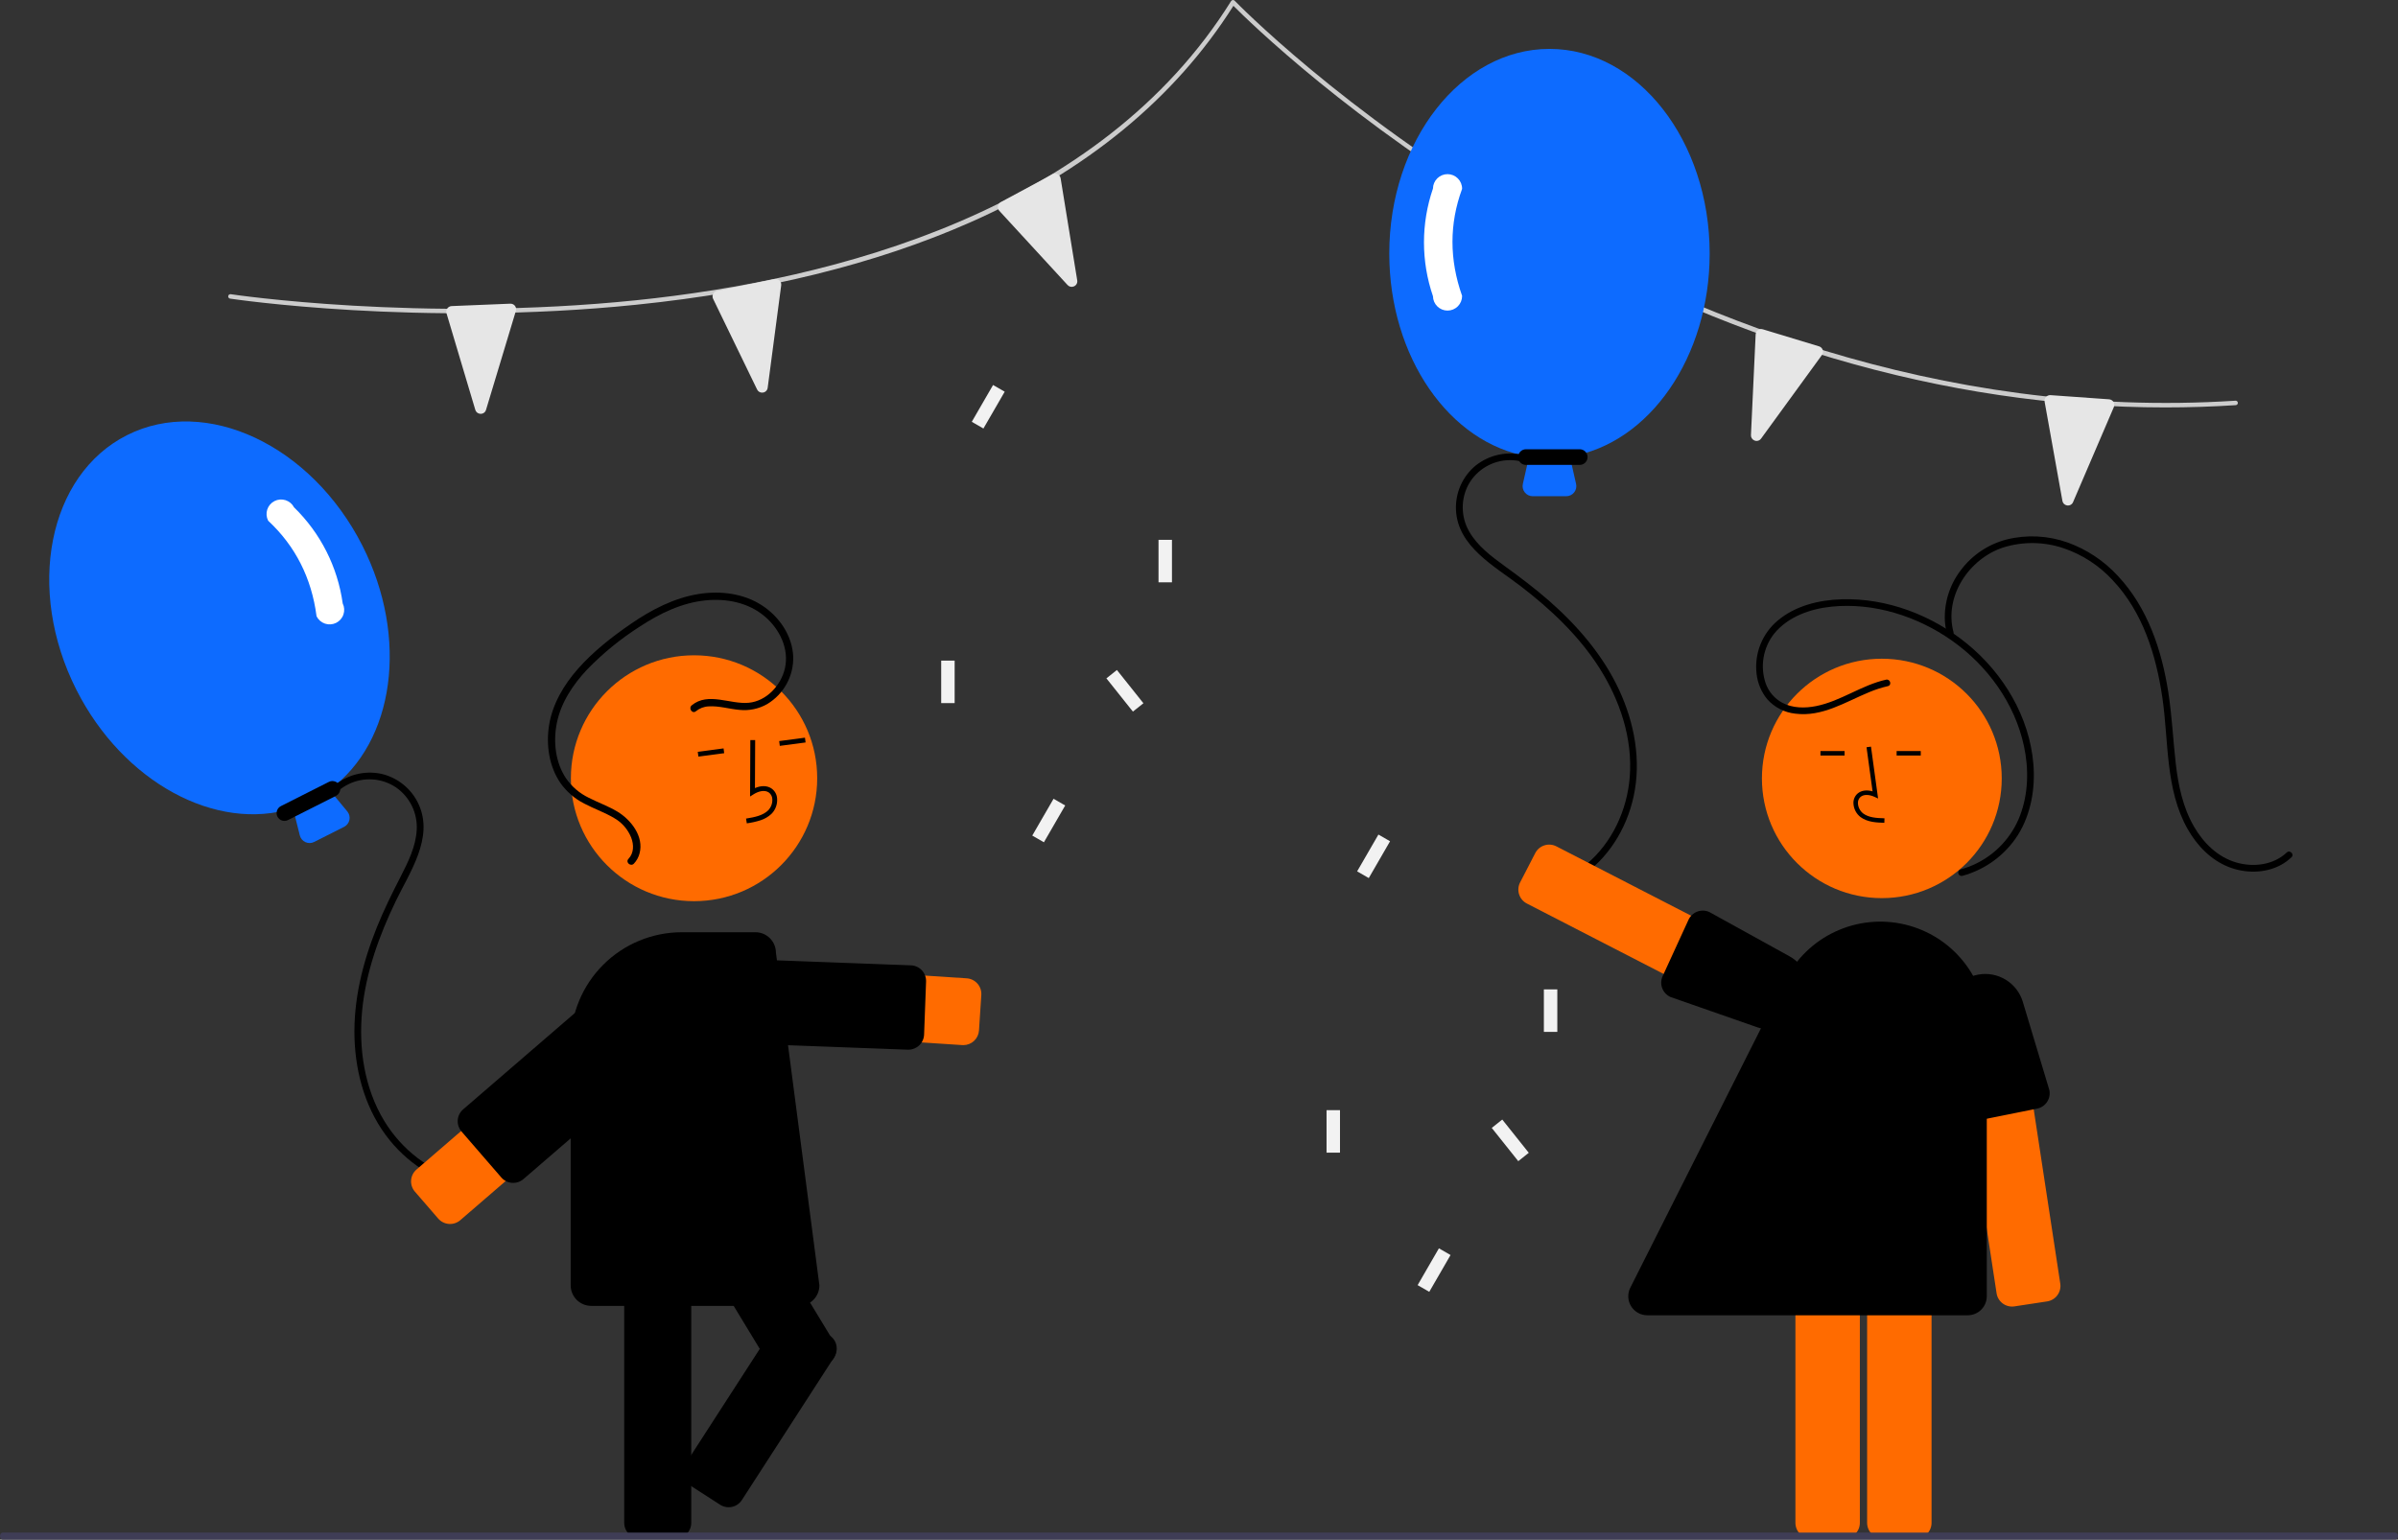 <?xml version="1.0" encoding="UTF-8" standalone="no"?>
<svg
   width="341"
   height="219"
   viewBox="0 0 341 219"
   fill="none"
   version="1.1"
   id="svg1268"
   sodipodi:docname="login-balloons.svg"
   inkscape:version="1.1.2 (0a00cf5339, 2022-02-04)"
   xmlns:inkscape="http://www.inkscape.org/namespaces/inkscape"
   xmlns:sodipodi="http://sodipodi.sourceforge.net/DTD/sodipodi-0.dtd"
   xmlns="http://www.w3.org/2000/svg"
   xmlns:svg="http://www.w3.org/2000/svg">
  <rect x="0" y="0" width="341" height="219" fill="#333333" stroke="none"/>
  <defs
     id="defs1272" />
  <sodipodi:namedview
     id="namedview1270"
     pagecolor="#505050"
     bordercolor="#eeeeee"
     borderopacity="1"
     inkscape:pageshadow="0"
     inkscape:pageopacity="0"
     inkscape:pagecheckerboard="0"
     showgrid="false"
     inkscape:zoom="1.7739726"
     inkscape:cx="74.972973"
     inkscape:cy="131.34363"
     inkscape:window-width="1920"
     inkscape:window-height="949"
     inkscape:window-x="0"
     inkscape:window-y="32"
     inkscape:window-maximized="1"
     inkscape:current-layer="svg1268" />
  <path
     d="M307.9 57.955C292.258 57.955 276.424 55.614 260.696 50.967C245.42 46.453 230.21 39.767 215.488 31.093C192.303 17.434 177.59 3.037 175.393 0.828C167.089 13.975 154.477 24.347 137.901 31.661C124.542 37.555 108.592 41.487 90.494 43.347C59.697 46.513 32.984 42.519 32.718 42.478C32.634 42.465 32.559 42.42 32.509 42.352C32.459 42.283 32.438 42.199 32.451 42.115C32.464 42.032 32.509 41.957 32.578 41.907C32.646 41.857 32.731 41.836 32.814 41.849C33.08 41.89 59.724 45.872 90.443 42.712C118.754 39.8 156.417 30.053 175.067 0.15C175.092 0.109 175.127 0.074 175.168 0.048C175.209 0.023 175.256 0.007 175.304 0.002C175.352 -0.003 175.401 0.003 175.447 0.019C175.492 0.036 175.533 0.063 175.567 0.098C175.717 0.253 190.832 15.831 215.828 30.555C238.886 44.137 275.31 59.751 317.887 56.997C317.972 56.991 318.055 57.019 318.118 57.075C318.181 57.131 318.22 57.209 318.226 57.294C318.231 57.378 318.203 57.461 318.147 57.524C318.091 57.587 318.013 57.626 317.929 57.632C314.596 57.847 311.254 57.955 307.9 57.955Z"
     fill="#CCCCCC"
     id="path1166" />
  <path
     d="M68.296 58.863C68.134 58.854 67.978 58.794 67.851 58.693C67.724 58.591 67.632 58.453 67.588 58.296L63.493 44.561C63.459 44.445 63.451 44.323 63.471 44.203C63.491 44.084 63.538 43.971 63.609 43.872C63.679 43.773 63.771 43.692 63.878 43.635C63.984 43.577 64.103 43.544 64.224 43.539H64.224L72.566 43.197C72.693 43.192 72.819 43.217 72.934 43.27C73.049 43.324 73.15 43.404 73.228 43.504C73.306 43.604 73.358 43.722 73.382 43.846C73.405 43.971 73.398 44.099 73.361 44.221L69.114 58.298C69.067 58.464 68.966 58.609 68.828 58.711C68.69 58.813 68.522 58.867 68.35 58.864C68.332 58.864 68.314 58.864 68.296 58.863Z"
     fill="#E6E6E6"
     id="path1168" />
  <path
     d="M108.45 55.847C108.288 55.864 108.125 55.831 107.983 55.751C107.841 55.671 107.728 55.549 107.659 55.401L101.403 42.504C101.35 42.395 101.323 42.276 101.324 42.154C101.324 42.033 101.352 41.914 101.406 41.806C101.459 41.697 101.537 41.602 101.633 41.528C101.729 41.454 101.841 41.403 101.96 41.378H101.96L110.137 39.699C110.262 39.673 110.39 39.678 110.513 39.712C110.635 39.746 110.747 39.809 110.84 39.896C110.933 39.982 111.004 40.089 111.047 40.209C111.09 40.328 111.104 40.456 111.087 40.582L109.166 55.158C109.146 55.329 109.07 55.488 108.95 55.611C108.83 55.735 108.673 55.815 108.503 55.84C108.485 55.843 108.467 55.845 108.45 55.847Z"
     fill="#E6E6E6"
     id="path1170" />
  <path
     d="M152.696 40.743C152.546 40.806 152.38 40.821 152.221 40.785C152.062 40.749 151.919 40.665 151.81 40.544L142.103 29.989C142.021 29.9 141.96 29.793 141.926 29.677C141.891 29.561 141.884 29.439 141.904 29.319C141.924 29.2 141.971 29.087 142.042 28.988C142.113 28.89 142.205 28.809 142.311 28.751L142.311 28.751L149.659 24.793C149.771 24.733 149.896 24.7 150.023 24.698C150.15 24.696 150.275 24.724 150.389 24.78C150.503 24.836 150.602 24.918 150.678 25.02C150.753 25.122 150.803 25.241 150.824 25.366L153.183 39.878C153.213 40.047 153.186 40.222 153.107 40.374C153.028 40.526 152.901 40.648 152.745 40.721C152.729 40.729 152.712 40.736 152.696 40.743Z"
     fill="#E6E6E6"
     id="path1172" />
  <path
     d="M293.919 71.89C293.759 71.863 293.611 71.787 293.496 71.672C293.381 71.556 293.306 71.408 293.279 71.248L290.749 57.142C290.728 57.023 290.734 56.9 290.767 56.784C290.801 56.667 290.86 56.56 290.941 56.47C291.022 56.38 291.123 56.309 291.235 56.264C291.348 56.219 291.469 56.2 291.59 56.208H291.59L299.918 56.8C300.044 56.809 300.167 56.848 300.275 56.914C300.384 56.98 300.475 57.071 300.541 57.179C300.607 57.287 300.646 57.41 300.655 57.536C300.665 57.663 300.643 57.79 300.593 57.906L294.795 71.421C294.73 71.58 294.614 71.713 294.465 71.799C294.316 71.885 294.143 71.92 293.973 71.898C293.955 71.896 293.937 71.893 293.919 71.89Z"
     fill="#E6E6E6"
     id="path1174" />
  <path
     d="M249.471 62.651C249.32 62.589 249.193 62.482 249.107 62.344C249.02 62.206 248.979 62.045 248.989 61.883L249.657 47.568C249.662 47.447 249.695 47.329 249.754 47.223C249.812 47.117 249.894 47.025 249.993 46.955C250.092 46.885 250.206 46.839 250.325 46.82C250.445 46.8 250.568 46.809 250.684 46.844L250.684 46.844L258.672 49.266C258.794 49.303 258.905 49.368 258.996 49.456C259.087 49.545 259.155 49.654 259.196 49.774C259.236 49.894 259.247 50.022 259.228 50.148C259.209 50.273 259.16 50.392 259.085 50.495L250.429 62.388C250.33 62.528 250.187 62.632 250.023 62.683C249.859 62.734 249.682 62.73 249.521 62.67C249.504 62.664 249.487 62.658 249.471 62.651Z"
     fill="#E6E6E6"
     id="path1176" />
  <path
     d="M222.725 70.585H217.951C217.736 70.585 217.523 70.536 217.329 70.443C217.135 70.35 216.965 70.215 216.831 70.047C216.696 69.879 216.602 69.683 216.554 69.473C216.505 69.264 216.505 69.046 216.553 68.837L217.437 64.941C206.092 63.099 197.558 50.724 197.558 36.066C197.558 20.014 207.777 6.955 220.338 6.955C232.899 6.955 243.117 20.014 243.117 36.066C243.117 50.724 234.583 63.099 223.239 64.941L224.123 68.837C224.171 69.046 224.17 69.264 224.122 69.473C224.074 69.683 223.979 69.879 223.845 70.047C223.711 70.215 223.54 70.35 223.346 70.443C223.152 70.536 222.94 70.585 222.725 70.585Z"
     fill="#0D6BFF"
     id="path1178" />
  <path
     d="M224.639 66.131H216.993C216.697 66.131 216.413 66.013 216.204 65.805C215.995 65.596 215.878 65.312 215.878 65.017C215.878 64.722 215.995 64.439 216.204 64.23C216.413 64.021 216.697 63.904 216.993 63.904H224.639C224.935 63.904 225.218 64.021 225.427 64.23C225.636 64.439 225.754 64.722 225.754 65.017C225.754 65.312 225.636 65.596 225.427 65.805C225.218 66.013 224.935 66.131 224.639 66.131Z"
     fill="black"
     id="path1180" />
  <path
     d="M216.669 64.743C215.499 64.451 214.277 64.43 213.098 64.683C211.919 64.936 210.814 65.456 209.867 66.202C208.935 66.966 208.195 67.936 207.705 69.036C207.214 70.136 206.988 71.335 207.043 72.538C207.276 77.736 212.517 80.53 216.17 83.325C220.486 86.629 224.539 90.441 227.464 95.056C230.36 99.626 232.177 105.041 231.756 110.496C231.392 115.213 229.251 119.89 225.58 122.944C225.117 123.326 224.631 123.679 224.125 124.001C223.609 124.333 224.088 125.159 224.607 124.826C228.63 122.243 231.291 117.939 232.299 113.314C233.421 108.169 232.421 102.813 230.218 98.09C227.928 93.183 224.327 89.011 220.28 85.46C218.272 83.698 216.14 82.099 213.981 80.531C212.082 79.151 210.092 77.666 208.912 75.589C208.329 74.57 208.016 73.42 208.004 72.247C207.991 71.075 208.279 69.918 208.839 68.887C209.425 67.851 210.274 66.987 211.301 66.384C212.329 65.78 213.497 65.459 214.689 65.452C215.271 65.447 215.851 65.518 216.415 65.663C217.011 65.815 217.265 64.895 216.669 64.743H216.669Z"
     fill="black"
     id="path1182" />
  <path
     d="M205.842 44.179C205.297 44.178 204.775 43.964 204.388 43.581C204 43.2 203.779 42.681 203.771 42.137C202.066 37.171 202.066 31.779 203.771 26.813C203.778 26.267 204.001 25.745 204.391 25.363C204.782 24.98 205.308 24.767 205.855 24.771C206.402 24.774 206.926 24.994 207.311 25.381C207.697 25.769 207.913 26.293 207.913 26.84L207.903 26.894C206.092 31.822 206.093 36.924 207.904 42.058L207.913 42.111C207.912 42.659 207.694 43.184 207.305 43.572C206.917 43.96 206.391 44.178 205.842 44.179Z"
     fill="white"
     id="path1184" />
  <path
     d="M43.429 119.789C43.233 119.7 43.06 119.568 42.922 119.403C42.784 119.238 42.686 119.044 42.634 118.835L41.663 114.959C30.707 118.427 17.5 111.228 10.877 98.147C3.625 83.822 6.844 67.564 18.054 61.904C29.263 56.245 44.283 63.296 51.535 77.621C58.158 90.702 56.133 105.591 46.841 112.345L49.39 115.424C49.527 115.59 49.626 115.784 49.677 115.993C49.729 116.201 49.733 116.419 49.689 116.629C49.645 116.839 49.554 117.037 49.423 117.208C49.292 117.378 49.124 117.517 48.932 117.614L44.672 119.765C44.48 119.862 44.269 119.915 44.053 119.919C43.838 119.924 43.625 119.879 43.429 119.789Z"
     fill="#0D6BFF"
     id="path1186" />
  <path
     d="M39.453 116.161C39.32 115.897 39.297 115.592 39.389 115.311C39.481 115.031 39.681 114.798 39.945 114.665L46.769 111.22C47.033 111.087 47.339 111.064 47.619 111.157C47.9 111.249 48.133 111.448 48.266 111.712C48.399 111.975 48.422 112.281 48.33 112.561C48.238 112.841 48.039 113.074 47.775 113.207L40.951 116.652C40.687 116.785 40.381 116.808 40.1 116.716C39.82 116.624 39.587 116.424 39.453 116.161Z"
     fill="black"
     id="path1188" />
  <path
     d="M47.437 111.823C48.349 111.035 49.43 110.467 50.597 110.161C51.763 109.856 52.984 109.821 54.166 110.06C55.343 110.322 56.442 110.855 57.377 111.616C58.311 112.376 59.055 113.344 59.549 114.442C61.69 119.186 58.275 124.041 56.278 128.182C53.918 133.075 52.024 138.302 51.499 143.739C50.979 149.122 51.804 154.774 54.644 159.452C57.1 163.498 61.124 166.707 65.78 167.778C66.366 167.91 66.959 168.007 67.557 168.067C68.166 168.13 68.113 169.083 67.498 169.019C62.742 168.527 58.422 165.885 55.433 162.212C52.108 158.125 50.579 152.895 50.412 147.687C50.239 142.277 51.568 136.931 53.575 131.938C54.57 129.462 55.751 127.074 56.969 124.701C58.04 122.615 59.145 120.392 59.26 118.007C59.32 116.836 59.079 115.669 58.561 114.616C58.042 113.564 57.263 112.661 56.297 111.994C55.306 111.333 54.158 110.944 52.969 110.869C51.779 110.793 50.591 111.033 49.525 111.564C49.003 111.821 48.517 112.146 48.08 112.53C47.616 112.934 46.973 112.227 47.437 111.823L47.437 111.823Z"
     fill="black"
     id="path1190" />
  <path
     d="M45.026 87.68L45.01 87.629C44.307 82.231 42.002 77.678 38.16 74.096L38.126 74.052C37.879 73.564 37.835 72.999 38.004 72.479C38.173 71.96 38.541 71.528 39.028 71.278C39.514 71.028 40.08 70.981 40.602 71.147C41.123 71.313 41.558 71.678 41.81 72.162C45.576 75.826 48.012 80.638 48.734 85.838C48.975 86.328 49.012 86.894 48.836 87.412C48.661 87.929 48.287 88.356 47.797 88.6C47.307 88.843 46.741 88.883 46.221 88.711C45.702 88.538 45.272 88.168 45.026 87.68V87.68Z"
     fill="white"
     id="path1192" />
  <path
     d="M251.954 146.457L217.12 128.522C216.595 128.251 216.199 127.783 216.019 127.22C215.839 126.658 215.89 126.047 216.16 125.522L218.315 121.349C218.586 120.824 219.055 120.429 219.618 120.249C220.182 120.069 220.793 120.12 221.319 120.39L256.153 138.324C256.678 138.595 257.075 139.063 257.255 139.626C257.435 140.188 257.384 140.799 257.113 141.324L254.959 145.498C254.825 145.758 254.641 145.989 254.417 146.178C254.194 146.367 253.934 146.509 253.655 146.597C253.434 146.668 253.204 146.704 252.972 146.705C252.618 146.704 252.269 146.619 251.954 146.457Z"
     fill="#FF6B00"
     id="path1194" />
  <path
     d="M241.334 129.68C241.609 129.573 241.903 129.521 242.198 129.529C242.493 129.537 242.784 129.603 243.053 129.724L254.468 136.027C255.718 136.717 256.654 137.859 257.084 139.218C257.514 140.577 257.405 142.049 256.779 143.329C256.181 144.554 255.155 145.516 253.894 146.035C252.633 146.553 251.225 146.592 249.937 146.143L237.557 141.822C237.289 141.703 237.047 141.534 236.844 141.322C236.642 141.11 236.483 140.861 236.378 140.588C236.272 140.315 236.221 140.024 236.228 139.731C236.235 139.439 236.3 139.15 236.418 138.883L240.099 130.856C240.163 130.711 240.243 130.572 240.336 130.444C240.588 130.098 240.935 129.833 241.334 129.68Z"
     fill="black"
     id="path1196" />
  <path
     d="M267.6 127.754C277.017 127.754 284.651 120.131 284.651 110.727C284.651 101.323 277.017 93.7 267.6 93.7C258.183 93.7 250.549 101.323 250.549 110.727C250.549 120.131 258.183 127.754 267.6 127.754Z"
     fill="#FF6B00"
     id="path1198" />
  <path
     d="M265.508 216.621V177.484C265.509 176.894 265.744 176.328 266.162 175.91C266.58 175.493 267.147 175.258 267.738 175.257H272.44C273.032 175.258 273.598 175.493 274.017 175.91C274.435 176.328 274.67 176.894 274.67 177.484V216.621C274.67 217.211 274.435 217.777 274.017 218.195C273.598 218.612 273.032 218.847 272.44 218.848H267.738C267.147 218.847 266.58 218.612 266.162 218.195C265.744 217.777 265.509 217.211 265.508 216.621Z"
     fill="#FF6B00"
     id="path1200" />
  <path
     d="M255.313 216.621V177.484C255.314 176.894 255.549 176.328 255.967 175.91C256.385 175.493 256.952 175.258 257.543 175.257H262.245C262.837 175.258 263.403 175.493 263.821 175.91C264.24 176.328 264.475 176.894 264.475 177.484V216.621C264.475 217.211 264.24 217.777 263.821 218.195C263.403 218.612 262.837 218.847 262.245 218.848H257.543C256.952 218.847 256.385 218.612 255.967 218.195C255.549 217.777 255.314 217.211 255.313 216.621Z"
     fill="#FF6B00"
     id="path1202" />
  <path
     d="M267.958 117.038L267.976 116.401C266.791 116.368 265.746 116.294 264.96 115.721C264.738 115.55 264.555 115.332 264.424 115.084C264.293 114.835 264.217 114.561 264.202 114.281C264.188 114.109 264.214 113.937 264.278 113.777C264.341 113.618 264.441 113.475 264.569 113.36C265.09 112.92 265.929 113.062 266.54 113.342L267.068 113.584L266.057 106.206L265.425 106.292L266.285 112.568C265.455 112.324 264.685 112.429 264.158 112.874C263.955 113.05 263.796 113.271 263.694 113.519C263.591 113.767 263.547 114.035 263.565 114.303C263.584 114.68 263.684 115.048 263.861 115.382C264.037 115.716 264.284 116.007 264.585 116.235C265.593 116.972 266.905 117.008 267.958 117.038Z"
     fill="black"
     id="path1204" />
  <path
     d="M262.303 106.833H258.872V107.47H262.303V106.833Z"
     fill="black"
     id="path1206" />
  <path
     d="M273.135 106.833H269.704V107.47H273.135V106.833Z"
     fill="black"
     id="path1208" />
  <path
     d="M283.917 183.96L278.019 145.27C277.931 144.686 278.078 144.091 278.429 143.615C278.779 143.14 279.304 142.822 279.889 142.733L284.537 142.026C285.122 141.938 285.718 142.085 286.194 142.435C286.67 142.785 286.988 143.309 287.078 143.893L292.975 182.584C293.063 183.167 292.916 183.762 292.566 184.238C292.215 184.713 291.69 185.031 291.106 185.12L286.457 185.827C286.167 185.871 285.872 185.858 285.588 185.788C285.303 185.718 285.035 185.593 284.799 185.42C284.563 185.246 284.364 185.028 284.212 184.778C284.061 184.527 283.961 184.25 283.917 183.96Z"
     fill="#FF6B00"
     id="path1210" />
  <path
     d="M279.359 159.127C279.111 158.967 278.897 158.76 278.73 158.517C278.562 158.274 278.445 158 278.386 157.712L276.787 144.784C276.611 143.369 276.986 141.942 277.835 140.796C278.683 139.65 279.94 138.873 281.346 138.626L281.374 138.783L281.346 138.626C282.689 138.39 284.072 138.654 285.234 139.369C286.395 140.083 287.253 141.198 287.646 142.502L291.418 155.045C291.479 155.331 291.484 155.627 291.431 155.915C291.379 156.203 291.27 156.477 291.111 156.723C290.952 156.969 290.746 157.181 290.504 157.347C290.263 157.513 289.992 157.631 289.705 157.692L281.038 159.433C280.882 159.467 280.724 159.484 280.565 159.484C280.137 159.484 279.718 159.36 279.359 159.127Z"
     fill="black"
     id="path1212" />
  <path
     d="M279.817 187.092H234.25C233.788 187.092 233.334 186.974 232.93 186.749C232.527 186.524 232.188 186.2 231.945 185.807C231.703 185.414 231.565 184.966 231.545 184.505C231.525 184.044 231.623 183.585 231.831 183.173L253.862 139.424C255.392 136.385 257.905 133.949 260.994 132.513C264.082 131.076 267.566 130.721 270.881 131.507C274.196 132.292 277.149 134.172 279.262 136.841C281.375 139.51 282.525 142.813 282.525 146.216V184.388C282.524 185.105 282.238 185.792 281.731 186.299C281.223 186.806 280.535 187.092 279.817 187.092Z"
     fill="black"
     id="path1214" />
  <path
     d="M268.204 96.679C264.714 97.458 261.77 99.729 258.26 100.436C256.661 100.758 254.9 100.744 253.431 99.958C252.343 99.368 251.511 98.399 251.094 97.235C250.682 96.045 250.575 94.77 250.785 93.528C250.995 92.286 251.514 91.117 252.294 90.127C254.264 87.719 257.405 86.609 260.419 86.297C266.45 85.671 272.645 87.655 277.554 91.113C282.623 94.682 286.511 100.042 287.815 106.142C288.512 109.403 288.444 112.872 287.253 116.012C286.108 119.017 283.854 121.469 280.955 122.866C280.263 123.2 279.541 123.468 278.799 123.668C278.681 123.705 278.582 123.786 278.522 123.895C278.463 124.004 278.448 124.131 278.481 124.251C278.514 124.37 278.592 124.472 278.699 124.535C278.806 124.598 278.933 124.617 279.053 124.588C282.314 123.699 285.126 121.631 286.944 118.786C288.811 115.803 289.438 112.152 289.15 108.681C288.594 101.969 284.897 95.799 279.73 91.575C274.765 87.518 268.343 85.049 261.886 85.245C258.648 85.343 255.286 86.164 252.768 88.295C251.683 89.212 250.843 90.383 250.324 91.704C249.804 93.025 249.621 94.454 249.792 95.863C249.937 97.181 250.461 98.429 251.301 99.456C252.328 100.615 253.751 101.349 255.292 101.514C259.11 102.011 262.421 99.85 265.795 98.46C266.656 98.098 267.548 97.81 268.458 97.6C269.058 97.466 268.804 96.546 268.204 96.679V96.679Z"
     fill="black"
     id="path1216" />
  <path
     d="M277.794 89.934C276.424 84.81 280.001 79.476 284.862 77.876C287.651 77.008 290.644 77.042 293.413 77.971C296.113 78.883 298.537 80.464 300.46 82.565C304.721 87.092 306.608 93.202 307.492 99.225C308.404 105.445 307.889 112.257 311.076 117.908C312.397 120.252 314.359 122.303 316.893 123.312C319.257 124.254 322.089 124.258 324.354 123.035C324.899 122.737 325.403 122.369 325.853 121.941C326.301 121.519 325.624 120.845 325.177 121.266C323.28 123.053 320.454 123.391 318.016 122.689C315.357 121.924 313.311 119.884 311.962 117.534C310.403 114.817 309.753 111.711 309.399 108.63C309.013 105.266 308.864 101.883 308.347 98.533C307.416 92.491 305.404 86.425 301.136 81.89C299.183 79.773 296.749 78.155 294.039 77.175C291.249 76.178 288.225 76.025 285.349 76.737C282.734 77.413 280.429 78.961 278.815 81.124C277.247 83.177 276.45 85.714 276.562 88.294C276.603 88.934 276.707 89.568 276.873 90.188C276.91 90.306 276.991 90.405 277.1 90.464C277.209 90.524 277.337 90.538 277.456 90.505C277.576 90.472 277.678 90.395 277.741 90.288C277.804 90.181 277.823 90.055 277.794 89.934L277.794 89.934Z"
     fill="black"
     id="path1218" />
  <path
     d="M136.841 148.659L97.219 146.068C96.595 146.028 95.984 145.865 95.422 145.589C94.861 145.312 94.359 144.928 93.946 144.458C93.533 143.988 93.217 143.442 93.015 142.85C92.814 142.258 92.731 141.632 92.772 141.008C92.813 140.384 92.977 139.774 93.254 139.214C93.531 138.653 93.916 138.152 94.386 137.74C94.857 137.328 95.405 137.012 95.998 136.812C96.591 136.611 97.218 136.529 97.842 136.57L137.464 139.161C138.054 139.2 138.606 139.471 138.996 139.915C139.386 140.36 139.584 140.941 139.545 141.531L139.214 146.581C139.177 147.145 138.927 147.674 138.514 148.061C138.101 148.448 137.556 148.663 136.99 148.664C136.94 148.664 136.891 148.663 136.841 148.659Z"
     fill="#FF6B00"
     id="path1220" />
  <path
     d="M129.093 149.314L96.511 148.098C96.218 148.087 95.93 148.018 95.664 147.896C95.397 147.774 95.158 147.601 94.958 147.386C94.759 147.172 94.604 146.92 94.502 146.646C94.4 146.371 94.353 146.08 94.364 145.787L94.646 138.244C94.668 137.653 94.925 137.096 95.359 136.694C95.793 136.292 96.369 136.078 96.96 136.1L129.542 137.316C129.835 137.327 130.123 137.395 130.389 137.517C130.656 137.639 130.895 137.813 131.095 138.027C131.294 138.242 131.449 138.493 131.551 138.768C131.653 139.042 131.7 139.334 131.689 139.626L131.407 147.17C131.385 147.745 131.14 148.29 130.724 148.69C130.309 149.09 129.754 149.314 129.177 149.315C129.149 149.315 129.121 149.315 129.093 149.314Z"
     fill="black"
     id="path1222" />
  <path
     d="M88.765 216.619V174.438C88.765 173.847 89.001 173.281 89.419 172.863C89.838 172.445 90.405 172.21 90.997 172.209H96.065C96.657 172.21 97.224 172.445 97.642 172.863C98.061 173.281 98.296 173.847 98.297 174.438V216.619C98.296 217.21 98.061 217.776 97.642 218.194C97.224 218.612 96.657 218.847 96.065 218.848H90.997C90.405 218.847 89.838 218.612 89.419 218.194C89.001 217.776 88.765 217.21 88.765 216.619Z"
     fill="black"
     id="path1224" />
  <path
     d="M110.427 195.801L88.531 159.729C88.225 159.223 88.132 158.617 88.273 158.043C88.414 157.469 88.777 156.974 89.283 156.667L93.617 154.044C94.124 153.738 94.731 153.646 95.305 153.786C95.88 153.927 96.376 154.29 96.683 154.795L118.578 190.867C118.884 191.372 118.977 191.979 118.836 192.552C118.695 193.126 118.332 193.621 117.826 193.928L113.492 196.551C112.986 196.857 112.379 196.95 111.804 196.809C111.229 196.668 110.734 196.306 110.427 195.801Z"
     fill="black"
     id="path1226" />
  <path
     d="M98.694 128.189C108.366 128.189 116.206 120.359 116.206 110.701C116.206 101.043 108.366 93.213 98.694 93.213C89.022 93.213 81.182 101.043 81.182 110.701C81.182 120.359 89.022 128.189 98.694 128.189Z"
     fill="#FF6B00"
     id="path1228" />
  <path
     d="M108.173 116.672C108.737 116.487 109.254 116.184 109.69 115.783C109.979 115.497 110.202 115.151 110.343 114.769C110.484 114.388 110.54 113.98 110.506 113.575C110.488 113.286 110.403 113.006 110.258 112.755C110.113 112.505 109.912 112.291 109.671 112.131C109.045 111.73 108.207 111.729 107.355 112.104L107.387 105.277L106.7 105.274L106.662 113.3L107.191 112.967C107.805 112.583 108.681 112.312 109.3 112.708C109.453 112.813 109.58 112.952 109.671 113.114C109.761 113.275 109.813 113.456 109.823 113.641C109.846 113.943 109.804 114.246 109.699 114.53C109.594 114.814 109.429 115.072 109.216 115.287C108.457 116.01 107.351 116.236 106.089 116.439L106.198 117.116C106.869 117.027 107.53 116.879 108.173 116.672Z"
     fill="black"
     id="path1230" />
  <path
     d="M114.466 104.932L110.799 105.416L110.889 106.096L114.556 105.612L114.466 104.932Z"
     fill="black"
     id="path1232" />
  <path
     d="M102.892 106.458L99.225 106.942L99.315 107.622L102.982 107.138L102.892 106.458Z"
     fill="black"
     id="path1234" />
  <path
     d="M81.153 182.841V148.373C81.157 144.193 82.822 140.185 85.782 137.23C88.742 134.274 92.755 132.611 96.941 132.607H107.421C108.191 132.606 108.931 132.91 109.477 133.452C110.024 133.994 110.333 134.73 110.338 135.499L116.521 182.841C116.52 183.613 116.212 184.354 115.665 184.901C115.118 185.447 114.376 185.754 113.602 185.755H84.071C83.297 185.754 82.556 185.447 82.008 184.901C81.461 184.354 81.153 183.613 81.153 182.841Z"
     fill="black"
     id="path1236" />
  <path
     d="M59.227 166.36L89.273 140.438C89.746 140.029 90.296 139.717 90.89 139.52C91.484 139.323 92.112 139.245 92.736 139.291C93.361 139.336 93.97 139.504 94.529 139.784C95.089 140.065 95.588 140.453 95.997 140.926C96.406 141.399 96.718 141.948 96.915 142.542C97.112 143.135 97.189 143.762 97.144 144.385C97.098 145.009 96.93 145.617 96.648 146.176C96.367 146.734 95.978 147.232 95.504 147.64L65.458 173.562C65.237 173.754 64.979 173.899 64.701 173.992C64.423 174.084 64.129 174.12 63.837 174.099C63.544 174.077 63.259 173.999 62.997 173.867C62.735 173.736 62.502 173.554 62.31 173.333L58.997 169.503C58.61 169.056 58.417 168.473 58.46 167.884C58.503 167.294 58.779 166.746 59.227 166.36Z"
     fill="#FF6B00"
     id="path1238" />
  <path
     d="M65.858 157.805L90.53 136.52C90.752 136.328 91.009 136.182 91.288 136.09C91.566 135.998 91.859 135.962 92.152 135.983C92.444 136.005 92.729 136.083 92.991 136.214C93.253 136.346 93.487 136.528 93.678 136.749L99.338 143.29C99.529 143.512 99.675 143.769 99.767 144.047C99.86 144.324 99.896 144.618 99.875 144.91C99.853 145.202 99.775 145.486 99.643 145.748C99.511 146.009 99.329 146.243 99.108 146.434L74.436 167.719C73.988 168.105 73.404 168.298 72.814 168.255C72.224 168.212 71.675 167.937 71.288 167.49L65.628 160.949C65.241 160.501 65.048 159.919 65.091 159.329C65.134 158.74 65.41 158.192 65.858 157.805Z"
     fill="black"
     id="path1240" />
  <path
     d="M98.367 100.329C100.708 98.395 103.837 100.224 106.484 99.965C109.017 99.716 111.056 97.49 111.611 95.095C112.26 92.301 110.855 89.462 108.738 87.672C106.421 85.711 103.309 85.102 100.343 85.4C96.944 85.742 93.813 87.262 90.994 89.118C88.274 90.853 85.764 92.897 83.514 95.208C81.498 97.348 79.776 99.912 79.186 102.832C78.65 105.486 78.964 108.444 80.498 110.729C81.312 111.901 82.415 112.844 83.7 113.467C85.039 114.156 86.472 114.657 87.767 115.431C89.726 116.602 91.606 118.988 90.939 121.421C90.796 121.953 90.524 122.441 90.147 122.843C89.695 123.326 88.908 122.662 89.362 122.178C90.158 121.328 90.15 120.173 89.753 119.133C89.281 117.96 88.424 116.982 87.322 116.359C85.966 115.55 84.462 115.038 83.07 114.299C81.738 113.622 80.589 112.634 79.721 111.418C78.084 109.052 77.638 106.006 78.073 103.203C78.544 100.171 80.161 97.438 82.166 95.16C84.348 92.681 87.01 90.597 89.724 88.732C92.637 86.731 95.845 85.053 99.37 84.491C102.426 84.004 105.72 84.402 108.351 86.11C110.808 87.704 112.663 90.401 112.796 93.378C112.838 94.732 112.519 96.073 111.87 97.263C111.221 98.453 110.266 99.448 109.104 100.147C107.912 100.829 106.536 101.12 105.169 100.979C103.708 100.858 102.252 100.382 100.777 100.479C100.11 100.506 99.47 100.751 98.955 101.174C98.443 101.597 97.859 100.748 98.367 100.329L98.367 100.329Z"
     fill="black"
     id="path1242" />
  <path
     d="M118.631 193.038L105.493 213.379C105.171 213.875 104.666 214.224 104.088 214.348C103.509 214.473 102.905 214.363 102.407 214.044L98.148 211.301C97.651 210.98 97.301 210.475 97.176 209.898C97.052 209.32 97.162 208.716 97.482 208.219L110.62 187.879C110.942 187.383 111.447 187.034 112.025 186.91C112.604 186.785 113.208 186.894 113.706 187.214L117.965 189.957C118.212 190.115 118.425 190.321 118.591 190.562C118.758 190.802 118.876 191.074 118.937 191.36C118.945 191.399 118.952 191.437 118.959 191.476C119.048 192.019 118.931 192.577 118.631 193.038Z"
     fill="black"
     id="path1244" />
  <path
     d="M340.619 219H0.381C0.28 219 0.183 218.947 0.112 218.854C0.04 218.76 0 218.633 0 218.5C0 218.368 0.04 218.24 0.112 218.147C0.183 218.053 0.28 218 0.381 218H340.619C340.72 218 340.817 218.053 340.888 218.147C340.96 218.24 341 218.368 341 218.5C341 218.633 340.96 218.76 340.888 218.854C340.817 218.947 340.72 219 340.619 219Z"
     fill="#3F3D56"
     id="path1246" />
  <path
     d="M135.751 93.969H133.839V100.013H135.751V93.969Z"
     fill="#F2F2F2"
     id="path1248" />
  <path
     d="M166.655 76.789H164.743V82.833H166.655V76.789Z"
     fill="#F2F2F2"
     id="path1250" />
  <path
     d="M158.827 95.304L157.332 96.493L161.101 101.223L162.597 100.034L158.827 95.304Z"
     fill="#F2F2F2"
     id="path1252" />
  <path
     d="M149.818 113.621L146.791 118.856L148.446 119.811L151.473 114.576L149.818 113.621Z"
     fill="#F2F2F2"
     id="path1254" />
  <path
     d="M141.216 54.764L138.189 59.999L139.844 60.954L142.871 55.719L141.216 54.764Z"
     fill="#F2F2F2"
     id="path1256" />
  <path
     d="M190.549 157.916H188.638V163.961H190.549V157.916Z"
     fill="#F2F2F2"
     id="path1258" />
  <path
     d="M221.453 140.736H219.541V146.781H221.453V140.736Z"
     fill="#F2F2F2"
     id="path1260" />
  <path
     d="M213.625 159.252L212.13 160.441L215.9 165.17L217.395 163.981L213.625 159.252Z"
     fill="#F2F2F2"
     id="path1262" />
  <path
     d="M204.616 177.569L201.589 182.804L203.245 183.758L206.271 178.523L204.616 177.569Z"
     fill="#F2F2F2"
     id="path1264" />
  <path
     d="M196.014 118.712L192.987 123.947L194.643 124.901L197.669 119.666L196.014 118.712Z"
     fill="#F2F2F2"
     id="path1266" />
</svg>
